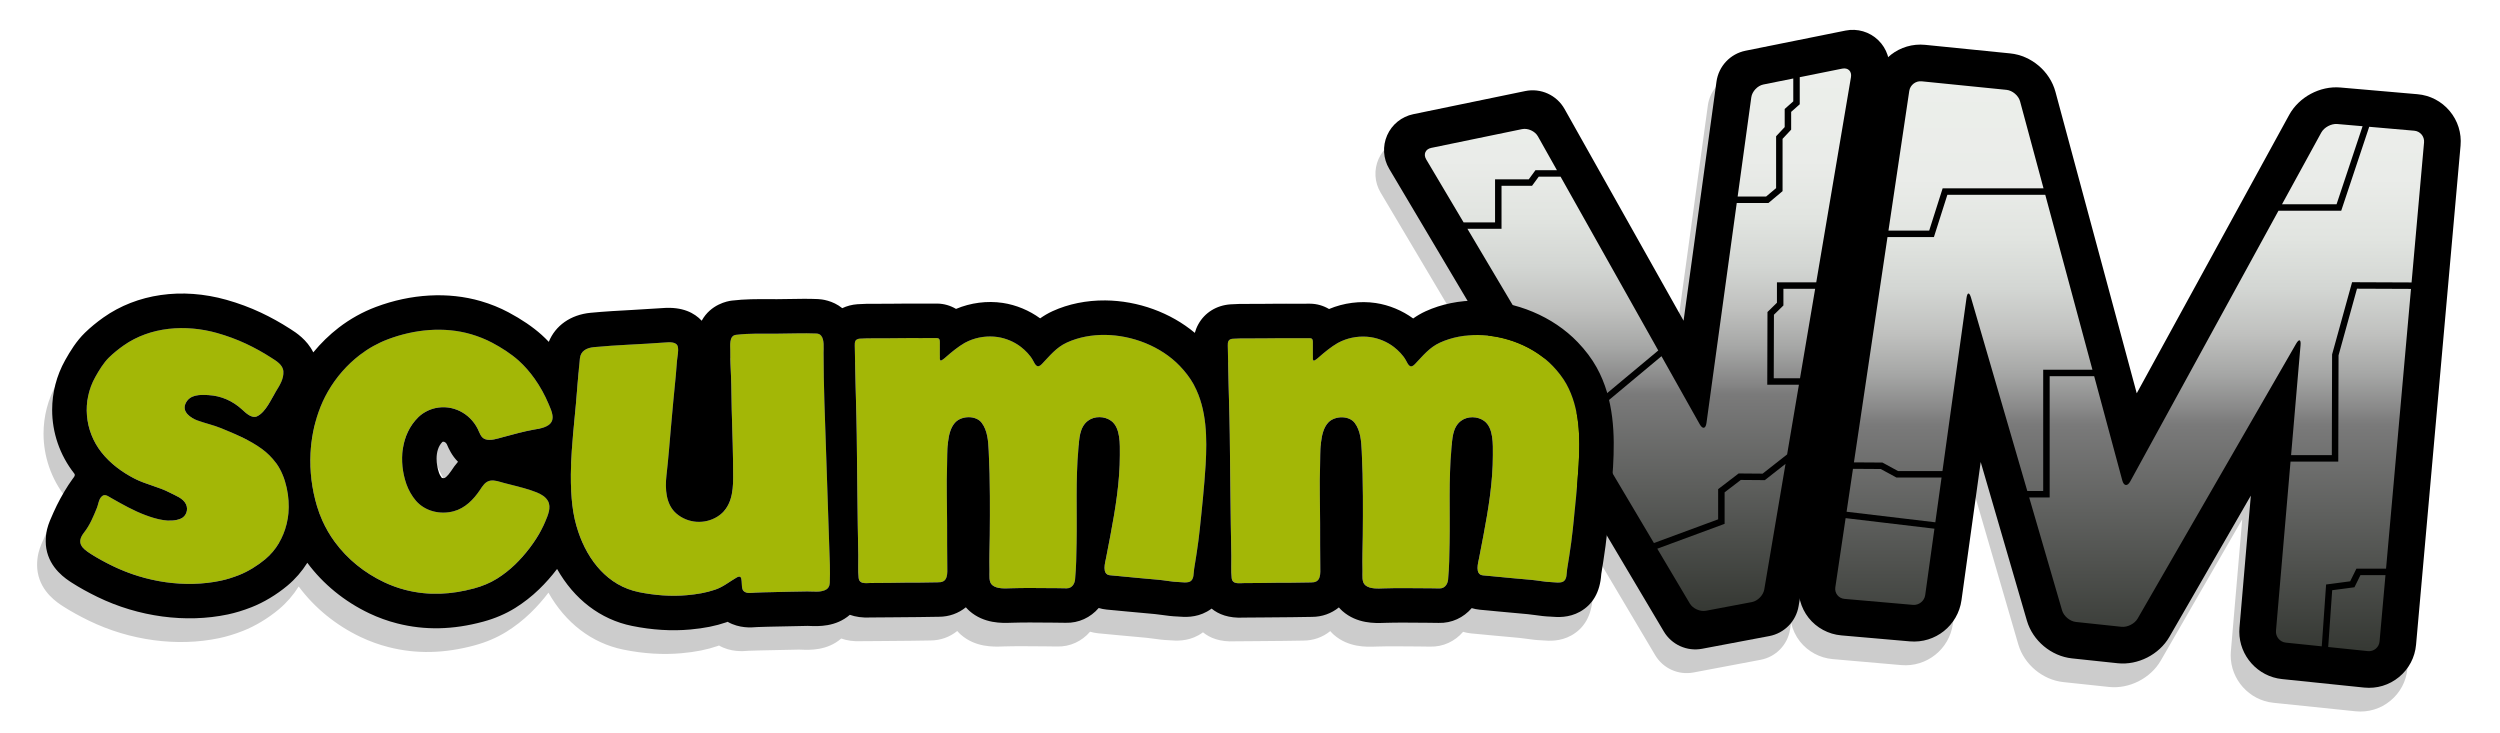 <?xml version="1.0" encoding="utf-8"?>
<!-- Generator: Adobe Illustrator 12.0.1, SVG Export Plug-In  -->
<!DOCTYPE svg PUBLIC "-//W3C//DTD SVG 1.1//EN" "http://www.w3.org/Graphics/SVG/1.1/DTD/svg11.dtd">
<svg  version="1.1" xmlns="http://www.w3.org/2000/svg" xmlns:xlink="http://www.w3.org/1999/xlink" xmlns:a="http://ns.adobe.com/AdobeSVGViewerExtensions/3.0/"
	 width="1160" height="340" viewBox="-17.216 -13.852 1160 340" enable-background="new -17.216 -13.852 1160 340"
	 xml:space="preserve">
<defs>
</defs>
<path id="VM_Shadow_1_" opacity="0.2" d="M1115.426,48.645c-3.78-4.51-9.088-7.275-14.943-7.784
	l-35.763-3.11c-9.443-0.821-19.217,4.412-23.768,12.726
	c0,0-47.916,87.504-70.724,129.157c-12.282-45.549-37.72-139.889-37.72-139.889
	c-2.562-9.504-11.193-16.832-20.988-17.817l-39.42-3.968
	c-6.53-0.657-12.688,1.581-17.199,5.685c-0.78-2.944-2.349-5.669-4.6-7.851
	c-4.021-3.897-9.701-5.564-15.189-4.458l-46.4,9.349
	c-7.089,1.428-12.498,7.184-13.483,14.347c0,0-8.726,63.392-15.269,110.936
	c-23.609-42.004-55.222-98.249-55.222-98.249
	c-3.626-6.452-11.012-9.816-18.26-8.318l-51.94,10.734
	c-5.382,1.112-9.894,4.756-12.112,9.783c-2.219,5.027-1.871,10.816,0.934,15.542
	l127.428,214.688c3.648,6.146,10.751,9.354,17.774,8.028l31.165-5.887
	c6.99-1.321,12.419-6.854,13.606-13.868l0.545-3.217
	c0.709,3.112,2.092,6.062,4.092,8.598c3.684,4.67,9.213,7.646,15.171,8.167
	l31.786,2.776c11.816,1.031,22.353-7.362,23.987-19.11c0,0,4.479-32.219,8.914-64.123
	c10.72,36.812,21.445,73.642,21.445,73.642c2.702,9.272,11.294,16.46,20.894,17.481
	l21.204,2.255c9.401,1.001,19.268-4.021,23.993-12.211
	c0,0,18.918-32.81,37.807-65.565c-2.621,30.455-5.271,61.259-5.271,61.259
	c-0.055,0.632-0.081,1.261-0.081,1.885c0,11.147,8.535,20.811,19.812,21.978
	l38.1,3.942c5.884,0.608,11.64-1.128,16.205-4.892s7.369-9.082,7.895-14.976
	l20.649-231.589C1121.002,58.865,1119.207,53.156,1115.426,48.645z"/>
<path id="Scumm_Shadow_1_" opacity="0.2" d="M719.611,167.589c-2.217-3.987-5.159-7.906-8.745-11.648
	c-11.465-11.96-28.717-19.193-46.149-19.347
	c-8.689-0.078-17.136,1.641-24.425,4.971c0,0,0,0-0.001,0
	c-2.185,0.999-4.081,2.146-5.796,3.352c-5.036-3.676-11.14-6.236-17.363-7.166
	c-7.24-1.08-14.891-0.072-21.666,2.779c-2.626-1.55-5.624-2.449-8.819-2.469
	c-0.002,0-1.585,0.002-1.585,0.002c-0.025,0-2.554,0.009-2.554,0.009l-3.69,0.003
	c-0.015,0-3.295-0.013-3.295-0.013l-4.092,0.013c-0.003,0-6.976,0.062-6.976,0.062
	c-0.012,0.001-6.818,0.021-6.818,0.021c-2.453-0.015-5.108,0-7.914,0.201
	c-6.502,0.467-11.945,3.848-14.935,9.277c-0.754,1.372-1.258,2.717-1.6,3.96
	c-11.218-9.38-26.314-14.921-41.549-15.056
	c-8.69-0.077-17.137,1.641-24.426,4.971h-0
	c-2.185,0.999-4.082,2.145-5.796,3.352c-5.039-3.676-11.141-6.236-17.365-7.166
	c-7.24-1.081-14.892-0.071-21.665,2.779c-2.626-1.55-5.624-2.449-8.82-2.469
	c-0.001,0-1.584,0.002-1.584,0.002c-0.025,0-2.553,0.009-2.553,0.009l-3.69,0.003
	c-0.014,0-3.296-0.013-3.296-0.013l-4.091,0.013c-0.002,0-6.975,0.062-6.975,0.062
	c-0.011,0.001-6.818,0.021-6.818,0.021c-2.454-0.015-5.109,0-7.915,0.201
	c-2.538,0.182-4.911,0.814-7.043,1.832c-4.454-3.61-9.588-4.146-11.262-4.219
	c-4.524-0.197-8.871-0.115-13.075-0.036c0,0-5.911,0.08-5.915,0.08h-0
	c0.016,0,0.024-0,0.024-0l-0.042,0
	c-0.185-0-3.626-0.01-3.626-0.01c-5.535-0.029-11.258-0.059-17.345,0.671
	c-2.043,0.245-9.778,1.704-13.984,9.34c-3.305-3.57-8.845-6.607-18.158-5.869
	l-0.195,0.016c-0.004,0-13.588,0.835-13.588,0.835
	c-6.406,0.347-13.031,0.705-19.629,1.341c-9.284,0.893-16.352,5.979-19.376,13.481
	c-1.079-1.127-2.173-2.217-3.295-3.222c-4.153-3.719-9.325-7.238-15.372-10.461
	c-4.027-2.144-8.363-3.898-12.894-5.217c-15.065-4.389-32.341-3.433-48.641,2.693
	c-0.001,0-0.001,0.001-0.001,0.001c-6.179,2.323-11.986,5.558-17.261,9.611
	c-4.322,3.325-8.292,7.21-11.812,11.476c-2.926-5.911-8.085-9.22-10.432-10.716
	l-0.44-0.281c-4.302-2.774-8.817-5.278-13.421-7.444
	c-5.052-2.376-10.424-4.372-15.97-5.936c-20.7-5.837-41.521-2.848-57.125,8.2
	c-3.159,2.236-6.039,4.613-8.561,7.064c-3.953,3.845-6.854,8.587-9.171,12.719
	c-4.049,7.223-6.043,15.172-6.043,23.1c0,10.453,3.468,20.868,10.266,29.524
	c0.669,0.853-0.242,1.768-0.754,2.458c-0.695,0.935-1.352,1.898-1.983,2.878
	c-2.604,4.038-4.948,8.313-6.9,12.704c-1.126,2.533-2.33,5.11-2.983,7.814
	C0.189,244.571,0,246.473,0,248.358c0,1.211,0.111,2.318,0.277,3.301
	c1.58,9.299,9.117,14.123,11.955,15.939c3.51,2.243,7.364,4.379,11.79,6.534
	c18.996,9.249,41.028,12.209,60.449,8.122c3.466-0.73,7.145-1.851,10.935-3.33
	c5.727-2.236,11.681-5.81,16.768-10.062c3.623-3.028,6.708-6.603,9.208-10.587
	c7.318,9.884,17.261,17.996,28.782,23.471c4.138,1.966,8.505,3.54,12.979,4.678
	c12.779,3.248,25.827,2.973,39.89-0.841c5.427-1.473,10.401-3.603,14.785-6.332
	c3.951-2.462,7.68-5.376,11.085-8.666c3.008-2.905,5.829-6.104,8.369-9.446
	c7.863,13.97,20.056,23.442,34.778,26.433c9.295,1.89,18.373,2.45,26.979,1.668
	c6.575-0.599,11.749-1.632,16.778-3.352c0.208-0.071,0.382-0.159,0.584-0.232
	c5.459,3.134,11.153,2.663,13.321,2.477l0.376-0.031
	c0.018,0,4.918-0.151,4.918-0.151l2.268-0.05
	c0.008-0.001,16.278-0.343,16.278-0.343c-0.024,0,0.954,0.034,0.954,0.034
	c3.969,0.164,12.12,0.484,18.614-5.177c2.598,0.932,5.754,1.438,9.61,1.245
	c0,0,0.348-0.017,0.394-0.019c0.13,0,0.754,0.002,0.754,0.002
	c0.037,0,8.586-0.066,8.586-0.066c0.002,0,12.629-0.112,12.629-0.112l9.34-0.144
	c4.731,0.004,9.063-1.595,12.518-4.397c0.507,0.57,1.026,1.139,1.64,1.679
	c6.773,5.961,15.2,5.654,19.25,5.506l0.545-0.019
	c5.476-0.172,11.155-0.115,16.648-0.062l2.698,0.019l5.477,0.071
	c6.144,0.188,11.621-2.49,15.377-6.864c1.194,0.354,2.431,0.615,3.716,0.736
	l4.111,0.383c0.003,0,4.47,0.43,4.47,0.43l13.752,1.261
	c0,0.001,3.237,0.403,3.237,0.403c2.209,0.312,4.713,0.666,7.559,0.748
	c-0.006,0-0.136-0.005-0.136-0.005l0.432,0.032
	c2.548,0.201,7.853,0.62,13.11-2.327c0.754-0.423,1.466-0.886,2.135-1.387
	c3.185,2.631,7.885,4.531,14.833,4.185c0,0,0.348-0.017,0.394-0.019
	c0.13,0,0.754,0.002,0.754,0.002c0.037,0,8.585-0.066,8.585-0.066
	c0.002,0,12.63-0.112,12.63-0.112l9.341-0.144
	c4.73,0.004,9.062-1.595,12.518-4.397c0.507,0.57,1.026,1.139,1.64,1.679
	c6.77,5.961,15.199,5.654,19.25,5.506l0.545-0.019
	c5.476-0.172,11.155-0.115,16.648-0.062l2.699,0.019l5.477,0.071
	c6.144,0.188,11.62-2.49,15.375-6.864c1.194,0.354,2.431,0.615,3.716,0.736
	l4.114,0.383c0.002,0,4.472,0.431,4.472,0.431l13.75,1.261l3.236,0.402
	c2.209,0.312,4.713,0.666,7.559,0.748c-0.006,0-0.136-0.005-0.136-0.005
	l0.433,0.032c2.548,0.201,7.849,0.62,13.106-2.324
	c5.957-3.337,9.268-9.121,9.844-17.193c0,0,0.012-0.158,0.021-0.278
	c0.198-1.241,0.943-5.896,0.943-5.896c0.817-5.271,1.359-9.346,1.754-13.207
	l0.461-4.426l1.063-10.584c0.467-5.082,0.949-10.337,1.253-15.657
	C728.083,199.202,727.824,182.357,719.611,167.589z M112.62,235.308
	c-0.002,0.021-0.004,0.043-0.006,0.064c-0.162,1.668-0.447,3.316-0.841,4.934
	c-1.534,6.29-4.817,12.063-9.861,16.28c-3.538,2.957-8.02,5.752-12.326,7.434
	c-2.704,1.056-5.567,1.979-8.41,2.577c-16.697,3.514-34.886,0.581-50.149-6.85
	c-3.485-1.697-6.902-3.537-10.17-5.626c-4.334-2.773-6.749-5.209-3.016-9.969
	c2.654-3.384,4.292-7.402,5.901-11.352c0.64-1.57,0.758-3.454,1.814-4.833
	c1.596-2.084,3.076-0.747,4.94,0.309c5.137,2.907,10.292,5.848,15.84,7.91
	c4.757,1.769,11.436,3.729,16.384,1.586c2.538-1.1,3.507-4.23,2.377-6.63
	c-1.343-2.854-4.853-4.006-7.448-5.373c-5.238-2.757-11.174-3.829-16.456-6.553
	c-5.834-3.01-11.283-7.027-15.357-12.216c-7.852-10-9.073-23.818-2.85-34.919
	c1.702-3.036,3.86-6.633,6.367-9.071c2.053-1.996,4.316-3.824,6.653-5.479
	c12.577-8.904,29.03-9.95,43.539-5.859c4.579,1.291,9.191,2.987,13.499,5.013
	c3.972,1.87,7.871,4.034,11.561,6.413c2.347,1.514,5.468,3.273,5.669,6.4
	c0.213,3.306-1.642,6.383-3.331,9.075c-2.313,3.686-4.778,9.765-8.874,11.732
	c-2.458,1.18-5.285-1.598-6.908-3.091c-4.363-4.014-9.722-6.428-15.644-6.741
	c-3.922-0.209-8.658-0.39-10.635,3.876c-1.824,3.938,2.373,6.74,5.539,7.893
	c3.625,1.32,7.376,2.12,10.966,3.583c6.448,2.628,13.364,5.544,19.004,9.68
	c2.435,1.785,4.632,3.975,6.432,6.412c0.117,0.158,0.249,0.308,0.362,0.469
	C111.537,218.548,113.32,227.946,112.62,235.308z M233.23,194.436
	c-1.317,0.895-2.83,1.322-4.372,1.629c-0.861,0.171-1.731,0.306-2.583,0.461
	c-4.792,0.871-9.556,2.234-14.245,3.48c-2.41,0.64-5.635,1.807-8.115,0.924
	c-2.068-0.736-2.597-3.055-3.486-4.813c-3.696-7.303-11.667-11.375-19.7-9.598
	c-2.865,0.634-5.785,2.175-7.87,4.229c-8.149,8.029-9.09,20.57-5.524,30.952
	c0.92,2.678,2.562,5.598,4.409,7.745c4.287,4.984,11.323,6.581,17.551,4.919
	c5.277-1.408,9.197-5.43,12.162-9.836c1.245-1.85,2.423-3.926,4.817-4.364
	c2.066-0.378,4.391,0.562,6.365,1.074c4.188,1.088,8.396,2.036,12.507,3.403
	c0.868,0.289,1.783,0.606,2.686,0.977c2.081,0.854,4.083,2.016,5.19,3.96
	c1.708,3.002-0.071,6.801-1.279,9.698c-0.478,1.146-1.026,2.296-1.622,3.441
	c-3.132,6.024-7.74,11.92-12.337,16.36c-2.549,2.462-5.417,4.717-8.427,6.592
	c-3.22,2.005-6.857,3.479-10.516,4.472c-10.572,2.867-21.056,3.497-31.759,0.776
	c-3.438-0.874-6.849-2.1-10.055-3.623c-9.079-4.313-16.99-10.622-22.946-18.745
	c-2.26-3.082-4.189-6.414-5.751-9.908c-0.954-2.133-1.772-4.326-2.443-6.561
	c-2.402-8.002-3.439-16.361-3.017-24.65c0.329-6.436,1.538-12.828,3.672-18.977
	c1.171-3.373,2.645-6.624,4.431-9.718c3.757-6.509,8.78-12.29,14.739-16.875
	c3.981-3.061,8.437-5.551,13.14-7.32c12.204-4.587,25.909-5.988,38.54-2.309
	c3.361,0.979,6.748,2.328,9.841,3.975c4.222,2.25,8.652,5.062,12.225,8.26
	c2.762,2.473,5.231,5.359,7.381,8.379c1.307,1.837,2.504,3.756,3.594,5.734
	c1.067,1.938,2.031,3.932,2.889,5.966C234.625,187.637,236.856,191.972,233.23,194.436z
	 M191.295,211.416c-1.288,1.465-2.227,2.848-2.85,3.788l-0.26,0.39
	c-1.894,2.814-3.032,3.316-3.042,3.32c-0.624,0.165-1.145,0.059-1.348-0.021
	c-0.435-0.539-1.036-1.542-1.328-2.392c-0.689-2.009-1.111-4.292-1.111-6.51
	c0-2.981,0.772-5.837,2.665-7.759c0.068-0.039,0.151-0.086,0.206-0.102
	c0.854-0.188,1.566,0.521,1.914,1.194c0.049,0.111,0.143,0.325,0.143,0.325
	C186.975,205.25,188.384,208.489,191.295,211.416z M363.795,267.631
	c-0.047,1.526-0.7,2.479-1.671,3.079c-2.298,1.419-6.417,0.818-8.772,0.848
	c-5.497,0.068-10.993,0.203-16.489,0.347c-2.555,0.065-5.117,0.082-7.669,0.222
	c-1.678,0.091-4.087,0.578-5.406-0.778c-1.779-1.829,0.521-8.396-3.219-6.229
	c-3.362,1.947-6.188,4.346-9.94,5.629c-4.287,1.466-8.544,2.146-13.051,2.557
	c-7.408,0.674-15.056,0.068-22.345-1.413
	c-14.456-2.937-23.648-14.703-28.111-27.92c-0.662-1.961-1.222-3.952-1.678-5.953
	c-0.961-4.22-1.39-8.57-1.621-12.887c-0.14-2.618-0.182-5.241-0.162-7.866
	c0.028-3.669,0.188-7.342,0.431-11.017c0.66-9.973,1.899-19.949,2.59-29.838
	c0.022-0.322,0.051-0.644,0.076-0.965c0.299-3.982,0.718-7.954,1.083-11.927
	c0.332-3.604,3.235-4.993,6.494-5.306c10.858-1.045,21.963-1.311,32.902-2.149
	c1.804-0.138,5.582-0.555,6.076,2.038c0.388,2.035-0.193,4.224-0.382,6.252
	c-0.219,2.354-0.349,4.716-0.579,7.069c-0.39,3.984-0.775,7.97-1.161,11.954
	c-0.742,7.66-1.341,15.333-2.028,22.997c-0.345,3.842-0.716,7.682-1.15,11.515
	c-0.673,5.96-0.302,13.295,4.59,17.521c5.351,4.623,13.205,5.165,19.18,1.363
	c6.265-3.986,7.177-11.155,7.188-17.891c0.019-10.577-0.365-21.148-0.673-31.72
	c-0.146-5.034-0.094-10.073-0.312-15.105c-0.176-4.06-0.391-8.123-0.354-12.187
	c0.02-2.273-0.675-6.964,2.63-7.361c6.346-0.761,12.748-0.533,19.124-0.548
	c6.085-0.016,12.172-0.323,18.255-0.059c0.968,0.042,1.654,0.419,2.147,0.999
	c1.56,1.835,1.13,5.751,1.129,7.933c-0.007,15.329,0.657,30.629,1.167,45.946
	c0.438,13.189,0.881,26.38,1.325,39.569c0.145,4.292,0.29,8.585,0.435,12.878
	C363.939,262.03,363.881,264.832,363.795,267.631z M538.201,212.764
	c-0.291,5.097-0.761,10.181-1.227,15.264c-0.449,4.901-0.993,9.792-1.494,14.688
	c-0.363,3.551-0.849,7.088-1.381,10.617c-0.089,0.59-0.176,1.18-0.268,1.77
	c-0.314,2.031-0.643,4.061-0.975,6.09c-0.294,1.804,0.044,4.71-1.839,5.765
	c-1.319,0.739-3.685,0.307-5.126,0.265c-3.363-0.097-6.614-0.831-9.952-1.104
	c-6.007-0.491-12.01-1.102-18.01-1.672c-1.374-0.131-2.748-0.253-4.122-0.384
	c-3.904-0.369-2.225-5.871-1.789-8.123c0.68-3.512,1.362-7.022,2.027-10.537
	c2.291-12.111,4.36-24.759,4.349-37.115c-0.004-4.861,0.395-12.587-3.998-15.848
	c-3.046-2.262-7.797-2.373-10.872-0.002c-3.9,3.008-3.958,8.423-4.36,12.895
	c-1.302,14.463-0.564,29.101-0.83,43.605c-0.104,5.704-0.165,11.452-0.712,17.135
	c-0.199,2.064-1.537,4.128-3.925,4.055c-2.812-0.086-5.649-0.068-8.506-0.097
	c-5.73-0.057-11.54-0.112-17.308,0.068c-2.647,0.083-6.57,0.389-8.722-1.505
	c-1.682-1.48-1.203-4.505-1.252-6.554c-0.132-5.478,0.054-10.933,0.133-16.408
	c0.087-6.1,0.063-12.199,0.053-18.299c-0.013-6.979-0.196-13.942-0.54-20.912
	c-0.218-4.398-0.489-9.474-3.284-13.121c-2.644-3.45-9.072-3.306-12.084-0.315
	c-4.401,4.369-3.758,14.334-3.956,20.013c-0.314,9.009,0.006,18.04,0.016,27.053
	c0.007,6.553-0.005,13.114,0.086,19.664c0.048,3.467,0.414,7.612-3.886,7.608
	c-3.12-0.003-6.233,0.145-9.352,0.144c-4.331-0.001-8.661,0.019-12.991,0.116
	c-2.616,0.059-5.444,0.065-8.174,0.062c-0.292-0.001-0.582-0.001-0.871-0.002
	c-0.987-0.001-2.195,0.147-3.26,0.038c-1.312-0.135-2.405-0.663-2.591-2.36
	c-0.374-3.413-0.092-6.934-0.164-10.361c-0.396-18.775-0.47-37.555-0.729-56.333
	c-0.03-2.485-0.083-4.971-0.14-7.455c-0.057-2.497-0.122-4.993-0.188-7.49
	c-0.067-2.509-0.135-5.017-0.197-7.525c-0.062-2.497-0.12-4.994-0.165-7.491
	c-0.047-2.634-0.076-5.268-0.158-7.899c-0.034-1.09-0.087-2.174-0.072-3.264
	c0.01-0.734-0.036-1.532,0.33-2.198c0.226-0.411,0.584-0.656,0.989-0.811
	c0.338-0.129,0.708-0.198,1.073-0.225c2.222-0.159,4.451-0.174,6.678-0.161
	c2.351,0.014,4.702,0.002,7.053-0.021c2.313-0.021,4.626-0.047,6.939-0.062
	c1.328-0.009,2.657-0.014,3.985-0.013c1.055,0,2.108,0.005,3.163,0.013
	c2.117,0.018,4.233-0.012,6.351-0.012c0.505-0.002,1.011-0.006,1.516-0.002
	c1.325,0.008,1.437,0.935,1.415,2.034c-0.033,1.685-0.047,3.378-0.007,5.064
	c0.01,0.532,0.021,1.064,0.019,1.598c-0.001,0.469-0.066,0.975,0.109,1.421
	c0.236,0.605,0.866,0.085,1.24-0.154c0.582-0.372,1.082-0.844,1.601-1.297
	c1.319-1.15,2.638-2.276,4.029-3.341c1.446-1.109,2.93-2.176,4.513-3.083
	c0.565-0.324,1.159-0.612,1.75-0.869c4.2-1.872,8.997-2.538,13.546-1.859
	c3.837,0.573,7.72,2.191,10.8,4.577c2.067,1.6,4.339,3.897,5.592,6.22
	c1.039,1.926,1.91,4.06,4.104,1.782c3.735-3.877,6.651-7.738,11.679-10.035
	c5.496-2.511,11.615-3.579,17.636-3.525c12.584,0.111,25.97,5.271,34.74,14.418
	c2.369,2.472,4.644,5.353,6.312,8.354c0.11,0.197,0.204,0.401,0.31,0.601
	C538.797,187.051,538.902,200.476,538.201,212.764z M711.278,212.817
	c-0.291,5.097-0.76,10.181-1.227,15.264c-0.449,4.901-0.992,9.792-1.494,14.688
	c-0.424,4.145-1.01,8.271-1.648,12.387c-0.314,2.031-0.643,4.061-0.975,6.09
	c-0.293,1.804,0.045,4.71-1.838,5.765c-1.32,0.739-3.686,0.307-5.127,0.265
	c-3.363-0.097-6.613-0.831-9.951-1.104c-6.008-0.491-12.01-1.102-18.01-1.672
	c-1.375-0.131-2.748-0.253-4.123-0.384c-3.904-0.369-2.225-5.871-1.789-8.123
	c0.68-3.512,1.363-7.022,2.027-10.537c2.291-12.111,4.361-24.759,4.35-37.115
	c-0.004-4.861,0.395-12.587-3.998-15.848c-3.047-2.262-7.797-2.373-10.873-0.002
	c-3.9,3.008-3.957,8.423-4.359,12.895c-1.303,14.463-0.564,29.101-0.83,43.605
	c-0.105,5.704-0.166,11.452-0.713,17.135c-0.199,2.064-1.537,4.128-3.924,4.055
	c-2.812-0.086-5.65-0.068-8.506-0.097c-5.73-0.057-11.541-0.112-17.309,0.068
	c-2.646,0.083-6.57,0.389-8.721-1.505c-1.682-1.48-1.203-4.505-1.252-6.554
	c-0.133-5.478,0.053-10.933,0.133-16.408c0.086-6.1,0.062-12.199,0.053-18.299
	c-0.014-6.979-0.197-13.942-0.541-20.912c-0.217-4.398-0.488-9.474-3.283-13.121
	c-2.645-3.45-9.072-3.306-12.084-0.315c-4.402,4.369-3.758,14.334-3.957,20.013
	c-0.314,9.009,0.006,18.04,0.016,27.053c0.008,6.553-0.004,13.114,0.086,19.664
	c0.049,3.467,0.414,7.612-3.885,7.608c-3.121-0.003-6.234,0.145-9.352,0.144
	c-4.332-0.001-8.662,0.019-12.992,0.116c-2.615,0.059-5.443,0.065-8.173,0.062
	c-0.292-0.001-0.582-0.001-0.871-0.002c-2.202-0.003-5.514,0.753-5.851-2.322
	c-0.374-3.413-0.092-6.934-0.164-10.361c-0.004-0.19-0.006-0.381-0.01-0.571
	c-0.386-18.585-0.462-37.174-0.719-55.762c-0.03-2.485-0.083-4.971-0.14-7.455
	c-0.057-2.497-0.122-4.993-0.188-7.49c-0.067-2.509-0.135-5.017-0.197-7.525
	c-0.035-1.38-0.061-2.76-0.091-4.141c-0.024-1.116-0.054-2.233-0.074-3.351
	c-0.047-2.634-0.076-5.268-0.158-7.899c-0.034-1.09-0.087-2.174-0.072-3.264
	c0.01-0.734-0.036-1.532,0.33-2.198c0.415-0.754,1.259-0.978,2.062-1.035
	c2.222-0.159,4.451-0.174,6.677-0.161c2.352,0.014,4.703,0.002,7.053-0.021
	c2.314-0.021,4.627-0.047,6.939-0.062c1.328-0.009,2.658-0.014,3.986-0.013
	c1.055,0,2.107,0.005,3.162,0.013c2.117,0.018,4.234-0.012,6.352-0.012
	c0.504-0.002,1.01-0.006,1.516-0.002c1.324,0.008,1.436,0.935,1.414,2.034
	c-0.033,1.685-0.047,3.378-0.006,5.063c0.01,0.533,0.02,1.065,0.018,1.599
	c0,0.469-0.066,0.975,0.109,1.421c0.236,0.605,0.867,0.085,1.24-0.154
	c0.582-0.372,1.082-0.844,1.602-1.297c1.318-1.15,2.637-2.276,4.029-3.341
	c1.445-1.109,2.93-2.176,4.512-3.083c0.566-0.324,1.16-0.612,1.75-0.869
	c4.201-1.872,8.998-2.538,13.547-1.859c3.836,0.573,7.719,2.191,10.799,4.577
	c2.068,1.6,4.34,3.897,5.592,6.22c1.039,1.926,1.91,4.06,4.104,1.782
	c3.736-3.877,6.652-7.738,11.68-10.035c5.496-2.511,11.615-3.579,17.635-3.525
	c12.584,0.111,25.971,5.271,34.74,14.418c2.369,2.472,4.645,5.353,6.312,8.354
	C711.886,186.618,711.993,200.309,711.278,212.817z"/>
<linearGradient id="XMLID_1_" gradientUnits="userSpaceOnUse" x1="970.942" y1="21.849" x2="970.942" y2="290.293">
	<stop  offset="0" style="stop-color:#ECEFEB"/>
	<stop  offset="0.175" style="stop-color:#EAECE9"/>
	<stop  offset="0.28" style="stop-color:#E1E4E0"/>
	<stop  offset="0.366" style="stop-color:#D3D6D3"/>
	<stop  offset="0.443" style="stop-color:#C0C1BF"/>
	<stop  offset="0.513" style="stop-color:#A6A7A6"/>
	<stop  offset="0.577" style="stop-color:#878787"/>
	<stop  offset="0.6" style="stop-color:#7A7A7A"/>
	<stop  offset="1" style="stop-color:#343732"/>
</linearGradient>
<path fill="url(#XMLID_1_)" d="M866.708,28.023l-34.312,230.334
	c-0.277,1.866,0.202,3.696,1.351,5.153c1.149,1.457,2.818,2.35,4.699,2.514
	l31.787,2.776c3.79,0.331,7.301-2.466,7.824-6.234
	c0,0,17.444-125.486,18.567-133.569c2.294,7.875,41.052,140.962,41.052,140.962
	c0.995,3.414,4.543,6.383,8.078,6.76l21.203,2.255
	c3.514,0.373,7.648-1.731,9.414-4.792c0,0,67.749-117.492,71.532-124.053
	c-0.646,7.5-11.059,128.528-11.059,128.528c-0.018,0.203-0.026,0.405-0.026,0.605
	c0,3.577,2.739,6.677,6.357,7.052l38.098,3.941
	c1.859,0.192,3.679-0.356,5.121-1.546c1.443-1.188,2.329-2.869,2.495-4.731
	l20.649-231.59c0.165-1.858-0.406-3.672-1.609-5.107s-2.889-2.315-4.747-2.477
	l-35.763-3.11c-3.522-0.306-7.612,1.883-9.31,4.985l-88.637,161.87
	c-0.005,0.009-0.007,0.009-0.012,0.018c-0.002-0.009-0.004-0.01-0.007-0.019
	L922.025,32.65c-0.931-3.454-4.448-6.44-8.007-6.798l-39.421-3.968
	C870.809,21.503,867.27,24.257,866.708,28.023z"/>
<path d="M1119.426,37.645c-3.78-4.51-9.088-7.275-14.943-7.784l-35.763-3.11
	c-9.443-0.821-19.217,4.412-23.768,12.726c0,0-47.916,87.505-70.724,129.157
	c-12.282-45.549-37.72-139.889-37.72-139.889
	c-2.562-9.504-11.193-16.832-20.988-17.817l-39.42-3.968
	c-11.834-1.191-22.476,7.09-24.229,18.854l-34.312,230.335
	c-0.881,5.913,0.727,11.983,4.41,16.653s9.213,7.646,15.171,8.167l31.786,2.776
	c11.816,1.031,22.353-7.362,23.987-19.11c0,0,4.479-32.219,8.914-64.123
	c10.72,36.812,21.445,73.642,21.445,73.642c2.702,9.272,11.294,16.46,20.894,17.481
	l21.204,2.255c9.401,1.001,19.268-4.021,23.993-12.211
	c0,0,18.918-32.81,37.807-65.565c-2.621,30.455-5.271,61.259-5.271,61.259
	c-0.055,0.632-0.081,1.261-0.081,1.885c0,11.147,8.535,20.811,19.812,21.978
	l38.1,3.942c5.884,0.608,11.64-1.128,16.205-4.892s7.369-9.082,7.895-14.976
	l20.649-231.589C1125.002,47.865,1123.207,42.156,1119.426,37.645z M1059.864,47.64
	c1.32-2.412,4.643-4.191,7.383-3.953l11.775,1.024l-12.071,36.213h-25.312
	L1059.864,47.64z M874.397,23.874l39.421,3.968
	c2.736,0.275,5.561,2.673,6.276,5.329l10.884,40.365H885.266h-1.097l-0.333,1.045
	l-5.907,18.569h-18.9l9.658-64.832C869.092,25.599,871.661,23.599,874.397,23.874z
	 M855.458,203.77l6.929,3.768l0.335,0.183h0.382h20.559l-2.888,20.773
	l-41.178-4.897l2.966-19.91L855.458,203.77z M870.406,266.809l-31.787-2.776
	c-2.74-0.239-4.65-2.66-4.245-5.38l4.78-32.089l41.207,4.901l-4.285,30.826
	C875.697,265.015,873.146,267.048,870.406,266.809z M897.329,124.264
	c-0.77-2.641-1.708-2.572-2.087,0.151l-11.163,80.305H863.484l-6.924-3.766
	l-0.331-0.18l-0.376-0.003l-12.845-0.083l15.573-104.539h20.443h1.097
	l0.333-1.045l5.907-18.569h45.426l21.89,81.18h-21.349h-1.5v1.5v54.747h-7.378
	L897.329,124.264z M1081.479,288.266l-18.415-1.905l1.852-26.355l9.536-1.257
	l0.795-0.104l0.354-0.72l2.422-4.913h11.619l-2.745,30.789
	C1086.653,286.54,1084.215,288.549,1081.479,288.266z M1089.91,250.011h-12.82h-0.933
	l-0.413,0.837l-2.479,5.03l-9.955,1.312l-1.214,0.16l-0.086,1.222l-1.931,27.479
	l-16.697-1.728c-2.735-0.283-4.781-2.757-4.545-5.496l6.754-78.498h20.657h1.496
	l0.004-1.496l0.126-47.814l8.557-30.922l25.054,0.102L1089.91,250.011z
	 M1101.752,117.202l-26.455-0.108l-1.146-0.005l-0.306,1.105l-8.916,32.221
	l-0.054,0.194l-0.001,0.202l-0.123,46.519h-18.902l4.39-51.017
	c0.236-2.739-0.695-3.032-2.069-0.65l-73.531,127.52
	c-1.374,2.382-4.735,4.093-7.47,3.802l-21.203-2.255
	c-2.734-0.291-5.601-2.689-6.37-5.33l-15.271-52.437h8.004h1.5v-1.5v-54.747h20.657
	l13.038,48.353c0.716,2.654,2.383,2.854,3.703,0.441l68.769-125.586h28.036h1.081
	l0.342-1.026l12.64-37.92l20.915,1.819c2.74,0.238,4.781,2.674,4.537,5.414
	L1101.752,117.202z"/>
<linearGradient id="XMLID_2_" gradientUnits="userSpaceOnUse" x1="742.808" y1="15.892" x2="742.808" y2="271.641">
	<stop  offset="0" style="stop-color:#ECEFEB"/>
	<stop  offset="0.175" style="stop-color:#EAECE9"/>
	<stop  offset="0.28" style="stop-color:#E1E4E0"/>
	<stop  offset="0.366" style="stop-color:#D3D6D3"/>
	<stop  offset="0.443" style="stop-color:#C0C1BF"/>
	<stop  offset="0.513" style="stop-color:#A6A7A6"/>
	<stop  offset="0.577" style="stop-color:#878787"/>
	<stop  offset="0.6" style="stop-color:#7A7A7A"/>
	<stop  offset="1" style="stop-color:#343732"/>
</linearGradient>
<path fill="url(#XMLID_2_)" d="M837.173,16.028L837.173,16.028l-36.598,7.374
	c-3.529,0.711-6.678,4.062-7.169,7.628c0,0-20.414,148.318-20.669,150.171
	c-0.916-1.63-74.625-132.773-74.625-132.773c-1.775-3.159-5.946-5.059-9.495-4.325
	l-42.146,8.71c-1.925,0.397-3.432,1.538-4.134,3.128
	c-0.702,1.591-0.529,3.473,0.474,5.163L765.135,267.191
	c1.831,3.086,6.028,4.982,9.556,4.317l21.339-4.032
	c3.521-0.664,6.749-3.953,7.348-7.488l40.23-237.724
	c0.331-1.952-0.19-3.76-1.431-4.961C840.938,16.101,839.113,15.637,837.173,16.028z"
	/>
<path d="M854.302,4.794c-4.021-3.897-9.701-5.564-15.189-4.458l-46.4,9.349
	c-7.089,1.428-12.498,7.184-13.483,14.347c0,0-8.726,63.392-15.269,110.937
	C740.351,92.964,708.738,36.719,708.738,36.719
	c-3.626-6.452-11.012-9.816-18.26-8.318l-51.94,10.734
	c-5.382,1.112-9.894,4.756-12.112,9.783c-2.219,5.027-1.871,10.816,0.934,15.542
	l127.428,214.688c3.648,6.146,10.751,9.354,17.774,8.028l31.165-5.887
	c6.99-1.321,12.419-6.854,13.606-13.868l41.898-247.583
	C860.166,14.317,858.322,8.69,854.302,4.794z M795.388,31.303
	c0.375-2.724,2.888-5.397,5.583-5.941l13.892-2.799v10.615l-3.479,3.083
	l-0.505,0.448v0.675v7.737l-3.579,3.823l-0.405,0.433v0.593v23.477l-4.66,3.908
	h-13.185L795.388,31.303z M677.99,92.325h1.5v-1.5V72.361h13.397h0.761l0.449-0.614
	l2.651-3.621h10.142l45.326,80.646l-36.813,30.713l-51.735-87.161H677.99z
	 M646.875,54.771l42.147-8.71c2.693-0.557,5.999,0.949,7.347,3.347l8.835,15.719
	h-9.216h-0.761l-0.449,0.614l-2.651,3.621h-14.137h-1.5v1.5v18.464h-14.603
	l-17.357-29.243C643.127,57.718,644.182,55.327,646.875,54.771z M801.405,259.654
	c-0.459,2.711-3.045,5.348-5.747,5.857l-21.339,4.031
	c-2.702,0.51-6.062-1.007-7.465-3.372l-15.092-25.427l30.259-11.171l0.98-0.362
	v-1.045v-13.566l7.515-5.755l10.623,0.086l0.524,0.004l0.414-0.324l9.187-7.213
	L801.405,259.654z M805.89,132.185l3.945-3.859l0.451-0.441v-0.631v-7.097h14.727
	l-7.025,41.513h-12.186L805.89,132.185z M841.636,21.931L825.521,117.156h-16.734h-1.5v1.5
	v7.966l-3.943,3.857l-0.449,0.439l-0.002,0.628l-0.095,31.617l-0.005,1.505h1.505
	h13.183l-5.471,32.328l-11.371,8.929l-10.612-0.086l-0.515-0.004l-0.409,0.313
	l-8.512,6.519l-0.588,0.45v0.74v13.262l-29.797,11l-33.252-56.022l36.758-30.667
	l17.747,31.575c1.348,2.397,2.757,2.129,3.132-0.595l14.047-102.058h14.144h0.546
	l0.418-0.351l5.614-4.708l0.536-0.45v-0.7V50.562l3.579-3.823l0.405-0.433
	v-0.593v-7.655l3.479-3.083l0.505-0.448v-0.675v-11.894l19.706-3.97
	C840.264,17.445,842.095,19.219,841.636,21.931z"/>
<path fill="#A3B706" d="M561.009,256.696c-0.292-0.001-0.582-0.001-0.871-0.002
	c-2.202-0.003-5.514,0.753-5.851-2.322c-0.374-3.413-0.092-6.934-0.164-10.361
	c-0.396-18.775-0.47-37.555-0.729-56.333c-0.03-2.485-0.083-4.971-0.14-7.455
	c-0.057-2.497-0.122-4.993-0.188-7.49c-0.067-2.509-0.135-5.017-0.197-7.525
	c-0.062-2.497-0.12-4.994-0.165-7.491c-0.047-2.633-0.076-5.267-0.158-7.9
	c-0.034-1.089-0.087-2.174-0.072-3.264c0.01-0.733-0.036-1.531,0.33-2.197
	c0.415-0.754,1.259-0.978,2.062-1.035c2.222-0.159,4.451-0.174,6.677-0.161
	c2.352,0.014,4.703,0.002,7.053-0.021c2.314-0.021,4.627-0.047,6.939-0.062
	c1.328-0.009,2.658-0.014,3.986-0.013c1.055,0,2.107,0.005,3.162,0.013
	c2.117,0.018,4.234-0.012,6.352-0.012c0.504-0.002,1.01-0.006,1.516-0.002
	c1.324,0.008,1.436,0.935,1.414,2.034c-0.033,1.685-0.047,3.379-0.006,5.063
	c0.01,0.533,0.02,1.065,0.018,1.599c0,0.469-0.066,0.975,0.109,1.421
	c0.236,0.605,0.867,0.085,1.24-0.154c0.582-0.372,1.082-0.844,1.602-1.297
	c1.318-1.15,2.637-2.277,4.029-3.342c1.445-1.108,2.93-2.175,4.512-3.082
	c0.566-0.324,1.16-0.612,1.75-0.869c4.201-1.872,8.998-2.538,13.547-1.859
	c3.836,0.573,7.719,2.191,10.799,4.576c2.068,1.601,4.34,3.898,5.592,6.221
	c1.039,1.926,1.91,4.059,4.104,1.782c3.736-3.877,6.652-7.738,11.68-10.035
	c5.496-2.511,11.615-3.579,17.635-3.525c12.584,0.111,25.971,5.271,34.74,14.419
	c2.369,2.471,4.645,5.352,6.312,8.353c6.258,11.252,6.365,24.943,5.65,37.451
	c-0.291,5.097-0.76,10.181-1.227,15.264c-0.449,4.901-0.992,9.792-1.494,14.688
	c-0.424,4.145-1.01,8.271-1.648,12.387c-0.314,2.031-0.643,4.061-0.975,6.09
	c-0.293,1.804,0.045,4.71-1.838,5.765c-1.32,0.739-3.686,0.307-5.127,0.265
	c-3.363-0.097-6.613-0.831-9.951-1.104c-6.008-0.491-12.01-1.102-18.01-1.672
	c-1.375-0.131-2.748-0.253-4.123-0.384c-3.904-0.369-2.225-5.871-1.789-8.123
	c0.68-3.512,1.363-7.022,2.027-10.537c2.291-12.111,4.361-24.759,4.35-37.115
	c-0.004-4.861,0.395-12.587-3.998-15.848c-3.047-2.262-7.797-2.373-10.873-0.002
	c-3.9,3.008-3.957,8.423-4.359,12.895c-1.303,14.463-0.564,29.101-0.83,43.605
	c-0.105,5.704-0.166,11.452-0.713,17.135c-0.199,2.064-1.537,4.128-3.924,4.055
	c-2.812-0.086-5.65-0.068-8.506-0.097c-5.73-0.057-11.541-0.112-17.309,0.068
	c-2.646,0.083-6.57,0.389-8.721-1.505c-1.682-1.48-1.203-4.505-1.252-6.554
	c-0.133-5.478,0.053-10.933,0.133-16.408c0.086-6.1,0.062-12.199,0.053-18.299
	c-0.014-6.979-0.197-13.942-0.541-20.912c-0.217-4.398-0.488-9.474-3.283-13.121
	c-2.645-3.45-9.072-3.306-12.084-0.315c-4.402,4.369-3.758,14.334-3.957,20.013
	c-0.314,9.009,0.006,18.04,0.016,27.053c0.008,6.553-0.004,13.114,0.086,19.664
	c0.049,3.467,0.414,7.612-3.885,7.608c-3.121-0.003-6.234,0.145-9.352,0.144
	c-4.332-0.001-8.662,0.019-12.992,0.116
	C566.567,256.692,563.739,256.699,561.009,256.696z"/>
<path fill="#A3B706" d="M387.931,256.643c-0.292-0.001-0.582-0.001-0.871-0.002
	c-2.202-0.003-5.514,0.753-5.851-2.322c-0.374-3.413-0.092-6.934-0.164-10.361
	c-0.396-18.775-0.47-37.555-0.729-56.333c-0.03-2.485-0.083-4.971-0.14-7.455
	c-0.057-2.497-0.122-4.993-0.188-7.49c-0.067-2.509-0.135-5.017-0.197-7.525
	c-0.062-2.497-0.12-4.994-0.165-7.491c-0.047-2.633-0.076-5.267-0.158-7.9
	c-0.034-1.089-0.087-2.174-0.072-3.264c0.01-0.733-0.036-1.531,0.33-2.197
	c0.415-0.754,1.259-0.978,2.062-1.035c2.222-0.159,4.451-0.174,6.678-0.161
	c2.351,0.014,4.702,0.002,7.053-0.021c2.313-0.021,4.626-0.047,6.939-0.062
	c1.328-0.009,2.657-0.014,3.985-0.013c1.055,0,2.108,0.005,3.163,0.013
	c2.117,0.018,4.233-0.012,6.351-0.012c0.505-0.002,1.011-0.006,1.516-0.002
	c1.325,0.008,1.437,0.935,1.415,2.034c-0.033,1.685-0.047,3.379-0.007,5.063
	c0.01,0.533,0.021,1.065,0.019,1.599c-0.001,0.469-0.066,0.975,0.109,1.421
	c0.236,0.605,0.866,0.085,1.24-0.154c0.582-0.372,1.082-0.844,1.601-1.297
	c1.319-1.15,2.638-2.277,4.029-3.342c1.446-1.108,2.93-2.175,4.513-3.082
	c0.565-0.324,1.159-0.612,1.75-0.869c4.2-1.872,8.997-2.538,13.546-1.859
	c3.837,0.573,7.72,2.191,10.8,4.576c2.067,1.601,4.339,3.898,5.592,6.221
	c1.039,1.926,1.91,4.059,4.104,1.782c3.735-3.877,6.651-7.738,11.679-10.035
	c5.496-2.511,11.615-3.579,17.636-3.525c12.584,0.111,25.97,5.271,34.74,14.419
	c2.369,2.471,4.644,5.352,6.312,8.353c6.258,11.252,6.364,24.943,5.65,37.451
	c-0.291,5.097-0.761,10.181-1.227,15.264c-0.449,4.901-0.993,9.792-1.494,14.688
	c-0.424,4.145-1.011,8.271-1.648,12.387c-0.314,2.031-0.643,4.061-0.975,6.09
	c-0.294,1.804,0.044,4.71-1.839,5.765c-1.319,0.739-3.685,0.307-5.126,0.265
	c-3.363-0.097-6.614-0.831-9.952-1.104c-6.007-0.491-12.01-1.102-18.01-1.672
	c-1.374-0.131-2.748-0.253-4.122-0.384c-3.904-0.369-2.225-5.871-1.789-8.123
	c0.68-3.512,1.362-7.022,2.027-10.537c2.291-12.111,4.36-24.759,4.349-37.115
	c-0.004-4.861,0.395-12.587-3.998-15.848c-3.046-2.262-7.797-2.373-10.872-0.002
	c-3.9,3.008-3.958,8.423-4.36,12.895c-1.302,14.463-0.564,29.101-0.83,43.605
	c-0.104,5.704-0.165,11.452-0.712,17.135c-0.199,2.064-1.537,4.128-3.925,4.055
	c-2.812-0.086-5.649-0.068-8.506-0.097c-5.73-0.057-11.54-0.112-17.308,0.068
	c-2.647,0.083-6.57,0.389-8.722-1.505c-1.682-1.48-1.203-4.505-1.252-6.554
	c-0.132-5.478,0.054-10.933,0.133-16.408c0.087-6.1,0.063-12.199,0.053-18.299
	c-0.013-6.979-0.196-13.942-0.54-20.912c-0.218-4.398-0.489-9.474-3.284-13.121
	c-2.644-3.45-9.072-3.306-12.084-0.315c-4.401,4.369-3.758,14.334-3.956,20.013
	c-0.314,9.009,0.006,18.04,0.016,27.053c0.007,6.553-0.005,13.114,0.086,19.664
	c0.048,3.467,0.414,7.612-3.886,7.608c-3.12-0.003-6.233,0.145-9.352,0.144
	c-4.331-0.001-8.661,0.019-12.991,0.116
	C393.489,256.639,390.661,256.646,387.931,256.643z"/>
<path fill="#A3B706" d="M251.842,152.521c0.332-3.605,3.235-4.993,6.494-5.307
	c10.858-1.045,21.963-1.311,32.902-2.148c1.804-0.138,5.582-0.555,6.076,2.038
	c0.388,2.035-0.193,4.224-0.382,6.252c-0.219,2.354-0.349,4.715-0.579,7.069
	c-0.39,3.984-0.775,7.97-1.161,11.954c-0.742,7.66-1.341,15.333-2.028,22.997
	c-0.345,3.842-0.716,7.682-1.15,11.515c-0.673,5.96-0.302,13.295,4.59,17.521
	c5.351,4.623,13.205,5.165,19.18,1.363c6.265-3.986,7.177-11.155,7.188-17.891
	c0.019-10.577-0.365-21.148-0.673-31.72c-0.146-5.034-0.094-10.073-0.312-15.105
	c-0.176-4.059-0.391-8.123-0.354-12.187c0.02-2.273-0.675-6.964,2.63-7.36
	c6.346-0.761,12.748-0.533,19.124-0.548c6.085-0.016,12.172-0.323,18.255-0.059
	c4.031,0.176,3.277,6.062,3.276,8.933c-0.007,15.329,0.657,30.628,1.167,45.946
	c0.438,13.189,0.881,26.38,1.325,39.569c0.145,4.292,0.29,8.585,0.435,12.878
	c0.094,2.799,0.036,5.601-0.05,8.4c-0.157,5.137-7.092,3.885-10.443,3.927
	c-5.497,0.068-10.993,0.203-16.489,0.347c-2.555,0.065-5.117,0.082-7.669,0.222
	c-1.678,0.091-4.087,0.578-5.406-0.778c-1.779-1.829,0.521-8.396-3.219-6.229
	c-3.362,1.947-6.188,4.346-9.94,5.629c-4.287,1.466-8.544,2.146-13.051,2.557
	c-7.408,0.674-15.056,0.068-22.345-1.413
	c-16.601-3.372-26.263-18.388-29.789-33.873
	c-0.961-4.22-1.39-8.57-1.621-12.887c-0.866-16.205,1.732-32.581,2.859-48.721
	C250.984,161.105,251.448,156.814,251.842,152.521z"/>
<path fill="#A3B706" d="M229.147,213.641c-4.11-1.367-8.318-2.315-12.507-3.403
	c-1.975-0.513-4.299-1.452-6.365-1.074c-2.395,0.438-3.572,2.515-4.817,4.364
	c-2.965,4.406-6.885,8.428-12.162,9.836c-6.229,1.662-13.265,0.065-17.551-4.919
	c-1.847-2.147-3.489-5.067-4.409-7.745c-3.566-10.382-2.625-22.923,5.524-30.952
	c2.084-2.054,5.004-3.595,7.87-4.229c8.033-1.777,16.003,2.295,19.7,9.598
	c0.89,1.759,1.418,4.077,3.486,4.813c2.48,0.883,5.705-0.284,8.115-0.924
	c4.689-1.246,9.453-2.609,14.245-3.48c2.377-0.433,4.902-0.696,6.955-2.09
	c3.626-2.464,1.395-6.799,0.092-9.89c-1.732-4.11-3.896-8.064-6.482-11.7
	c-2.149-3.02-4.619-5.906-7.381-8.378c-3.572-3.198-8.003-6.011-12.225-8.261
	c-3.093-1.646-6.479-2.996-9.841-3.975c-12.631-3.68-26.336-2.278-38.54,2.309
	c-4.704,1.769-9.159,4.26-13.14,7.32c-5.958,4.585-10.981,10.366-14.739,16.875
	c-1.786,3.094-3.26,6.345-4.431,9.718c-4.883,14.068-4.923,29.412-0.655,43.627
	c1.77,5.895,4.554,11.505,8.194,16.469c5.957,8.123,13.868,14.432,22.946,18.745
	c3.206,1.523,6.617,2.749,10.055,3.623c10.704,2.721,21.188,2.091,31.759-0.776
	c3.658-0.992,7.296-2.467,10.516-4.472c3.01-1.875,5.878-4.13,8.427-6.592
	c5.472-5.285,10.967-12.631,13.959-19.802c1.208-2.897,2.987-6.696,1.279-9.698
	C235.436,215.79,232.016,214.595,229.147,213.641z"/>
<path fill="#A3B706" d="M116.62,224.308c-0.002,0.021-0.004,0.043-0.006,0.064
	c-0.793,8.157-4.361,15.913-10.702,21.214c-3.538,2.957-8.02,5.752-12.326,7.434
	c-2.704,1.056-5.567,1.979-8.41,2.577c-16.697,3.514-34.886,0.581-50.149-6.85
	c-3.485-1.697-6.902-3.537-10.17-5.626c-4.334-2.773-6.749-5.209-3.016-9.969
	c2.654-3.384,4.292-7.402,5.901-11.352c0.64-1.57,0.758-3.454,1.814-4.833
	c1.596-2.084,3.076-0.747,4.94,0.309c5.137,2.907,10.292,5.848,15.84,7.91
	c4.757,1.769,11.436,3.729,16.384,1.586c2.538-1.1,3.507-4.23,2.377-6.63
	c-1.343-2.854-4.853-4.006-7.448-5.373c-5.238-2.757-11.174-3.829-16.456-6.553
	c-5.834-3.01-11.283-7.027-15.357-12.216c-7.852-10-9.073-23.818-2.85-34.919
	c1.702-3.036,3.86-6.632,6.367-9.071c2.053-1.996,4.316-3.824,6.653-5.479
	c12.577-8.904,29.03-9.95,43.539-5.859c4.579,1.291,9.191,2.987,13.499,5.013
	c3.972,1.869,7.871,4.034,11.561,6.413c2.347,1.514,5.468,3.273,5.669,6.4
	c0.213,3.306-1.642,6.383-3.331,9.075c-2.313,3.686-4.778,9.765-8.874,11.732
	c-2.458,1.18-5.285-1.598-6.908-3.091c-4.363-4.014-9.722-6.428-15.644-6.741
	c-3.922-0.209-8.658-0.39-10.635,3.876c-1.824,3.938,2.373,6.74,5.539,7.893
	c3.625,1.32,7.376,2.12,10.966,3.583c6.448,2.628,13.364,5.544,19.004,9.68
	c2.593,1.901,4.935,4.249,6.793,6.881
	C115.537,207.548,117.32,216.946,116.62,224.308z"/>
<g id="Outer_Scumm_2_">
	<g>
		<path d="M723.611,156.59c-2.217-3.987-5.159-7.907-8.745-11.648
			c-11.465-11.96-28.717-19.193-46.149-19.347
			c-8.689-0.078-17.136,1.642-24.425,4.972c0,0,0,0-0.001,0
			c-2.185,0.999-4.081,2.145-5.796,3.352c-5.036-3.676-11.14-6.236-17.363-7.167
			c-7.24-1.08-14.891-0.072-21.666,2.779c-2.626-1.549-5.624-2.449-8.819-2.468
			c-0.002,0-1.585,0.001-1.585,0.001c-0.025,0-2.554,0.009-2.554,0.009
			l-3.69,0.003c-0.015,0-3.295-0.013-3.295-0.013l-4.092,0.013
			c-0.003,0-6.976,0.062-6.976,0.062c-0.012,0-6.818,0.021-6.818,0.021
			c-2.453-0.014-5.108,0-7.914,0.202c-6.502,0.467-11.945,3.848-14.935,9.278
			c-0.754,1.372-1.258,2.716-1.6,3.959
			c-11.218-9.379-26.314-14.921-41.549-15.056
			c-8.69-0.077-17.137,1.642-24.426,4.972h-0
			c-2.185,0.999-4.082,2.145-5.796,3.352c-5.039-3.677-11.141-6.237-17.365-7.167
			c-7.24-1.081-14.892-0.071-21.665,2.779c-2.626-1.55-5.624-2.45-8.82-2.468
			c-0.001,0-1.584,0.001-1.584,0.001c-0.025,0-2.553,0.009-2.553,0.009
			l-3.69,0.003c-0.014,0-3.296-0.013-3.296-0.013l-4.091,0.013
			c-0.002,0-6.975,0.062-6.975,0.062c-0.011,0-6.818,0.021-6.818,0.021
			c-2.454-0.014-5.109,0-7.915,0.202c-2.538,0.182-4.911,0.814-7.043,1.833
			c-4.454-3.61-9.588-4.146-11.262-4.22c-4.524-0.197-8.871-0.115-13.075-0.036
			c0,0-5.911,0.08-5.915,0.08h-0c0.016,0,0.024-0,0.024-0
			l-0.042,0c-0.185-0-3.626-0.01-3.626-0.01
			c-5.535-0.029-11.258-0.059-17.345,0.671c-2.043,0.245-9.778,1.703-13.984,9.341
			c-3.305-3.571-8.845-6.608-18.158-5.87l-0.195,0.015
			c-0.004,0-13.588,0.835-13.588,0.835c-6.406,0.347-13.031,0.705-19.629,1.34
			c-9.284,0.893-16.352,5.979-19.376,13.482c-1.079-1.127-2.173-2.217-3.295-3.222
			c-4.153-3.719-9.325-7.238-15.372-10.46c-4.027-2.144-8.363-3.898-12.894-5.217
			c-15.065-4.389-32.341-3.433-48.641,2.694c-0.001,0-0.001,0-0.001,0
			c-6.179,2.323-11.986,5.557-17.261,9.611
			c-4.322,3.325-8.292,7.21-11.812,11.476
			c-2.926-5.91-8.085-9.22-10.432-10.716l-0.44-0.281
			c-4.302-2.774-8.817-5.278-13.421-7.445c-5.052-2.375-10.424-4.372-15.97-5.935
			c-20.7-5.837-41.521-2.848-57.125,8.2c-3.159,2.236-6.039,4.613-8.561,7.064
			c-3.953,3.845-6.854,8.587-9.171,12.72c-4.049,7.222-6.043,15.171-6.043,23.099
			c0,10.453,3.468,20.868,10.266,29.524c0.669,0.853-0.242,1.768-0.754,2.458
			c-0.695,0.935-1.352,1.898-1.983,2.878c-2.604,4.038-4.948,8.313-6.9,12.704
			c-1.126,2.533-2.33,5.11-2.983,7.814C4.189,233.571,4,235.473,4,237.358
			c0,1.211,0.111,2.318,0.277,3.301c1.58,9.299,9.117,14.123,11.955,15.939
			c3.51,2.243,7.364,4.379,11.79,6.534c18.996,9.249,41.028,12.209,60.449,8.122
			c3.466-0.73,7.145-1.851,10.935-3.33c5.727-2.236,11.681-5.81,16.768-10.062
			c3.623-3.028,6.708-6.603,9.208-10.587c7.318,9.884,17.261,17.996,28.782,23.471
			c4.138,1.966,8.505,3.54,12.979,4.678c12.779,3.248,25.827,2.973,39.89-0.841
			c5.427-1.473,10.401-3.603,14.785-6.332c3.951-2.462,7.68-5.376,11.085-8.666
			c3.008-2.905,5.829-6.104,8.369-9.446c7.863,13.97,20.056,23.442,34.778,26.433
			c9.295,1.89,18.373,2.45,26.979,1.668c6.575-0.599,11.749-1.632,16.778-3.352
			c0.208-0.071,0.382-0.159,0.584-0.232c5.459,3.134,11.153,2.663,13.321,2.477
			l0.376-0.031c0.018,0,4.918-0.151,4.918-0.151l2.268-0.05
			c0.008-0.001,16.278-0.343,16.278-0.343c-0.024,0,0.954,0.034,0.954,0.034
			c3.969,0.164,12.12,0.484,18.614-5.177c2.598,0.932,5.754,1.438,9.61,1.245
			c0,0,0.348-0.017,0.394-0.019c0.13,0,0.754,0.002,0.754,0.002
			c0.037,0,8.586-0.066,8.586-0.066c0.002,0,12.629-0.112,12.629-0.112
			l9.34-0.144c4.731,0.004,9.063-1.595,12.518-4.397
			c0.507,0.57,1.026,1.139,1.64,1.679c6.773,5.961,15.2,5.654,19.25,5.506
			l0.545-0.019c5.476-0.172,11.155-0.115,16.648-0.062l2.698,0.019l5.477,0.071
			c6.144,0.188,11.621-2.49,15.377-6.864c1.194,0.354,2.431,0.615,3.716,0.736
			l4.111,0.383c0.003,0,4.47,0.43,4.47,0.43l13.752,1.261
			c0,0.001,3.237,0.403,3.237,0.403c2.209,0.312,4.713,0.666,7.559,0.748
			c-0.006,0-0.136-0.005-0.136-0.005l0.432,0.032
			c2.548,0.201,7.853,0.62,13.11-2.327c0.754-0.423,1.466-0.886,2.135-1.387
			c3.185,2.631,7.885,4.531,14.833,4.185c0,0,0.348-0.017,0.394-0.019
			c0.13,0,0.754,0.002,0.754,0.002c0.037,0,8.585-0.066,8.585-0.066
			c0.002,0,12.63-0.112,12.63-0.112l9.341-0.144
			c4.73,0.004,9.062-1.595,12.518-4.397c0.507,0.57,1.026,1.139,1.64,1.679
			c6.77,5.961,15.199,5.654,19.25,5.506l0.545-0.019
			c5.476-0.172,11.155-0.115,16.648-0.062l2.699,0.019l5.477,0.071
			c6.144,0.188,11.62-2.49,15.375-6.864c1.194,0.354,2.431,0.615,3.716,0.736
			l4.114,0.383c0.002,0,4.472,0.431,4.472,0.431l13.75,1.261l3.236,0.402
			c2.209,0.312,4.713,0.666,7.559,0.748c-0.006,0-0.136-0.005-0.136-0.005
			l0.433,0.032c2.548,0.201,7.849,0.62,13.106-2.324
			c5.957-3.337,9.268-9.121,9.844-17.193c0,0,0.012-0.158,0.021-0.278
			c0.198-1.241,0.943-5.896,0.943-5.896c0.817-5.271,1.359-9.346,1.754-13.207
			l0.461-4.426l1.063-10.584c0.467-5.082,0.949-10.337,1.253-15.657
			C732.083,188.202,731.824,171.357,723.611,156.59z M116.62,224.308
			c-0.002,0.021-0.004,0.043-0.006,0.064c-0.162,1.668-0.447,3.316-0.841,4.934
			c-1.534,6.29-4.817,12.063-9.861,16.28c-3.538,2.957-8.02,5.752-12.326,7.434
			c-2.704,1.056-5.567,1.979-8.41,2.577c-16.697,3.514-34.886,0.581-50.149-6.85
			c-3.485-1.697-6.902-3.537-10.17-5.626c-4.334-2.773-6.749-5.209-3.016-9.969
			c2.654-3.384,4.292-7.402,5.901-11.352c0.64-1.57,0.758-3.454,1.814-4.833
			c1.596-2.084,3.076-0.747,4.94,0.309c5.137,2.907,10.292,5.848,15.84,7.91
			c4.757,1.769,11.436,3.729,16.384,1.586c2.538-1.1,3.507-4.23,2.377-6.63
			c-1.343-2.854-4.853-4.006-7.448-5.373c-5.238-2.757-11.174-3.829-16.456-6.553
			c-5.834-3.01-11.283-7.027-15.357-12.216c-7.852-10-9.073-23.818-2.85-34.919
			c1.702-3.036,3.86-6.632,6.367-9.071c2.053-1.996,4.316-3.824,6.653-5.479
			c12.577-8.904,29.03-9.95,43.539-5.859c4.579,1.291,9.191,2.987,13.499,5.013
			c3.972,1.869,7.871,4.034,11.561,6.413c2.347,1.514,5.468,3.273,5.669,6.4
			c0.213,3.306-1.642,6.383-3.331,9.075c-2.313,3.686-4.778,9.765-8.874,11.732
			c-2.458,1.18-5.285-1.598-6.908-3.091c-4.363-4.014-9.722-6.428-15.644-6.741
			c-3.922-0.209-8.658-0.39-10.635,3.876c-1.824,3.938,2.373,6.74,5.539,7.893
			c3.625,1.32,7.376,2.12,10.966,3.583c6.448,2.628,13.364,5.544,19.004,9.68
			c2.435,1.785,4.632,3.975,6.432,6.412c0.117,0.158,0.249,0.308,0.362,0.469
			C115.537,207.548,117.32,216.946,116.62,224.308z M237.23,183.436
			c-1.317,0.895-2.83,1.322-4.372,1.629c-0.861,0.171-1.731,0.306-2.583,0.461
			c-4.792,0.871-9.556,2.234-14.245,3.48c-2.41,0.64-5.635,1.807-8.115,0.924
			c-2.068-0.736-2.597-3.055-3.486-4.813c-3.696-7.303-11.667-11.375-19.7-9.598
			c-2.865,0.634-5.785,2.175-7.87,4.229c-8.149,8.029-9.09,20.57-5.524,30.952
			c0.92,2.678,2.562,5.598,4.409,7.745c4.287,4.984,11.323,6.581,17.551,4.919
			c5.277-1.408,9.197-5.43,12.162-9.836c1.245-1.85,2.423-3.926,4.817-4.364
			c2.066-0.378,4.391,0.562,6.365,1.074c4.188,1.088,8.396,2.036,12.507,3.403
			c0.868,0.289,1.783,0.606,2.686,0.977c2.081,0.854,4.083,2.016,5.19,3.96
			c1.708,3.002-0.071,6.801-1.279,9.698c-0.478,1.146-1.026,2.296-1.622,3.441
			c-3.132,6.024-7.74,11.92-12.337,16.36c-2.549,2.462-5.417,4.717-8.427,6.592
			c-3.22,2.005-6.857,3.479-10.516,4.472c-10.572,2.867-21.056,3.497-31.759,0.776
			c-3.438-0.874-6.849-2.1-10.055-3.623
			c-9.079-4.313-16.99-10.622-22.946-18.745
			c-2.26-3.082-4.189-6.414-5.751-9.908c-0.954-2.133-1.772-4.326-2.443-6.561
			c-2.402-8.002-3.439-16.361-3.017-24.65c0.329-6.436,1.538-12.828,3.672-18.977
			c1.171-3.373,2.645-6.624,4.431-9.718c3.757-6.509,8.78-12.29,14.739-16.875
			c3.981-3.061,8.437-5.552,13.14-7.32c12.204-4.587,25.909-5.988,38.54-2.309
			c3.361,0.979,6.748,2.328,9.841,3.975c4.222,2.25,8.652,5.062,12.225,8.261
			c2.762,2.473,5.231,5.359,7.381,8.378c1.307,1.837,2.504,3.756,3.594,5.734
			c1.067,1.938,2.031,3.932,2.889,5.966C238.625,176.637,240.856,180.972,237.23,183.436z
			 M195.295,200.416c-1.288,1.465-2.227,2.848-2.85,3.788l-0.26,0.39
			c-1.894,2.814-3.032,3.316-3.042,3.32c-0.624,0.165-1.145,0.059-1.348-0.021
			c-0.435-0.539-1.036-1.542-1.328-2.392c-0.689-2.009-1.111-4.292-1.111-6.51
			c0-2.981,0.772-5.837,2.665-7.759c0.068-0.039,0.151-0.086,0.206-0.102
			c0.854-0.188,1.566,0.521,1.914,1.194c0.049,0.111,0.143,0.325,0.143,0.325
			C190.975,194.25,192.384,197.489,195.295,200.416z M367.795,256.631
			c-0.047,1.526-0.7,2.479-1.671,3.079c-2.298,1.419-6.417,0.818-8.772,0.848
			c-5.497,0.068-10.993,0.203-16.489,0.347c-2.555,0.065-5.117,0.082-7.669,0.222
			c-1.678,0.091-4.087,0.578-5.406-0.778c-1.779-1.829,0.521-8.396-3.219-6.229
			c-3.362,1.947-6.188,4.346-9.94,5.629c-4.287,1.466-8.544,2.146-13.051,2.557
			c-7.408,0.674-15.056,0.068-22.345-1.413
			c-14.456-2.937-23.648-14.703-28.111-27.92c-0.662-1.961-1.222-3.952-1.678-5.953
			c-0.961-4.22-1.39-8.57-1.621-12.887c-0.14-2.618-0.182-5.241-0.162-7.866
			c0.028-3.669,0.188-7.342,0.431-11.017c0.66-9.973,1.899-19.949,2.59-29.838
			c0.022-0.322,0.051-0.644,0.076-0.965c0.299-3.982,0.718-7.954,1.083-11.926
			c0.332-3.605,3.235-4.993,6.494-5.307c10.858-1.045,21.963-1.311,32.902-2.148
			c1.804-0.138,5.582-0.555,6.076,2.038c0.388,2.035-0.193,4.224-0.382,6.252
			c-0.219,2.354-0.349,4.715-0.579,7.069c-0.39,3.984-0.775,7.97-1.161,11.954
			c-0.742,7.66-1.341,15.333-2.028,22.997c-0.345,3.842-0.716,7.682-1.15,11.515
			c-0.673,5.96-0.302,13.295,4.59,17.521c5.351,4.623,13.205,5.165,19.18,1.363
			c6.265-3.986,7.177-11.155,7.188-17.891c0.019-10.577-0.365-21.148-0.673-31.72
			c-0.146-5.034-0.094-10.073-0.312-15.105c-0.176-4.059-0.391-8.123-0.354-12.187
			c0.02-2.273-0.675-6.964,2.63-7.36c6.346-0.761,12.748-0.533,19.124-0.548
			c6.085-0.016,12.172-0.323,18.255-0.059c0.968,0.042,1.654,0.419,2.147,0.999
			c1.56,1.835,1.13,5.752,1.129,7.934c-0.007,15.329,0.657,30.628,1.167,45.946
			c0.438,13.189,0.881,26.38,1.325,39.569c0.145,4.292,0.29,8.585,0.435,12.878
			C367.939,251.03,367.881,253.832,367.795,256.631z M542.201,201.764
			c-0.291,5.097-0.761,10.181-1.227,15.264c-0.449,4.901-0.993,9.792-1.494,14.688
			c-0.363,3.551-0.849,7.088-1.381,10.617c-0.089,0.59-0.176,1.18-0.268,1.77
			c-0.314,2.031-0.643,4.061-0.975,6.09c-0.294,1.804,0.044,4.71-1.839,5.765
			c-1.319,0.739-3.685,0.307-5.126,0.265c-3.363-0.097-6.614-0.831-9.952-1.104
			c-6.007-0.491-12.01-1.102-18.01-1.672c-1.374-0.131-2.748-0.253-4.122-0.384
			c-3.904-0.369-2.225-5.871-1.789-8.123c0.68-3.512,1.362-7.022,2.027-10.537
			c2.291-12.111,4.36-24.759,4.349-37.115
			c-0.004-4.861,0.395-12.587-3.998-15.848c-3.046-2.262-7.797-2.373-10.872-0.002
			c-3.9,3.008-3.958,8.423-4.36,12.895
			c-1.302,14.463-0.564,29.101-0.83,43.605
			c-0.104,5.704-0.165,11.452-0.712,17.135c-0.199,2.064-1.537,4.128-3.925,4.055
			c-2.812-0.086-5.649-0.068-8.506-0.097c-5.73-0.057-11.54-0.112-17.308,0.068
			c-2.647,0.083-6.57,0.389-8.722-1.505c-1.682-1.48-1.203-4.505-1.252-6.554
			c-0.132-5.478,0.054-10.933,0.133-16.408c0.087-6.1,0.063-12.199,0.053-18.299
			c-0.013-6.979-0.196-13.942-0.54-20.912c-0.218-4.398-0.489-9.474-3.284-13.121
			c-2.644-3.45-9.072-3.306-12.084-0.315c-4.401,4.369-3.758,14.334-3.956,20.013
			c-0.314,9.009,0.006,18.04,0.016,27.053c0.007,6.553-0.005,13.114,0.086,19.664
			c0.048,3.467,0.414,7.612-3.886,7.608c-3.12-0.003-6.233,0.145-9.352,0.144
			c-4.331-0.001-8.661,0.019-12.991,0.116c-2.616,0.059-5.444,0.065-8.174,0.062
			c-0.292-0.001-0.582-0.001-0.871-0.002c-0.987-0.001-2.195,0.147-3.26,0.038
			c-1.312-0.135-2.405-0.663-2.591-2.36c-0.374-3.413-0.092-6.934-0.164-10.361
			c-0.396-18.775-0.47-37.555-0.729-56.333c-0.03-2.485-0.083-4.971-0.14-7.455
			c-0.057-2.497-0.122-4.993-0.188-7.49c-0.067-2.509-0.135-5.017-0.197-7.525
			c-0.062-2.497-0.12-4.994-0.165-7.491c-0.047-2.633-0.076-5.267-0.158-7.9
			c-0.034-1.089-0.087-2.174-0.072-3.264c0.01-0.733-0.036-1.531,0.33-2.197
			c0.226-0.411,0.584-0.656,0.989-0.811c0.338-0.129,0.708-0.198,1.073-0.225
			c2.222-0.159,4.451-0.174,6.678-0.161c2.351,0.014,4.702,0.002,7.053-0.021
			c2.313-0.021,4.626-0.047,6.939-0.062c1.328-0.009,2.657-0.014,3.985-0.013
			c1.055,0,2.108,0.005,3.163,0.013c2.117,0.018,4.233-0.012,6.351-0.012
			c0.505-0.002,1.011-0.006,1.516-0.002c1.325,0.008,1.437,0.935,1.415,2.034
			c-0.033,1.685-0.047,3.379-0.007,5.063c0.01,0.533,0.021,1.065,0.019,1.599
			c-0.001,0.469-0.066,0.975,0.109,1.421c0.236,0.605,0.866,0.085,1.24-0.154
			c0.582-0.372,1.082-0.844,1.601-1.297c1.319-1.15,2.638-2.277,4.029-3.342
			c1.446-1.108,2.93-2.175,4.513-3.082c0.565-0.324,1.159-0.612,1.75-0.869
			c4.2-1.872,8.997-2.538,13.546-1.859c3.837,0.573,7.72,2.191,10.8,4.576
			c2.067,1.601,4.339,3.898,5.592,6.221c1.039,1.926,1.91,4.059,4.104,1.782
			c3.735-3.877,6.651-7.738,11.679-10.035c5.496-2.511,11.615-3.579,17.636-3.525
			c12.584,0.111,25.97,5.271,34.74,14.419c2.369,2.471,4.644,5.352,6.312,8.353
			c0.11,0.197,0.204,0.401,0.31,0.601
			C542.797,176.051,542.902,189.476,542.201,201.764z M715.278,201.817
			c-0.291,5.097-0.76,10.181-1.227,15.264c-0.449,4.901-0.992,9.792-1.494,14.688
			c-0.424,4.145-1.01,8.271-1.648,12.387c-0.314,2.031-0.643,4.061-0.975,6.09
			c-0.293,1.804,0.045,4.71-1.838,5.765c-1.32,0.739-3.686,0.307-5.127,0.265
			c-3.363-0.097-6.613-0.831-9.951-1.104c-6.008-0.491-12.01-1.102-18.01-1.672
			c-1.375-0.131-2.748-0.253-4.123-0.384c-3.904-0.369-2.225-5.871-1.789-8.123
			c0.68-3.512,1.363-7.022,2.027-10.537c2.291-12.111,4.361-24.759,4.35-37.115
			c-0.004-4.861,0.395-12.587-3.998-15.848c-3.047-2.262-7.797-2.373-10.873-0.002
			c-3.9,3.008-3.957,8.423-4.359,12.895c-1.303,14.463-0.564,29.101-0.83,43.605
			c-0.105,5.704-0.166,11.452-0.713,17.135c-0.199,2.064-1.537,4.128-3.924,4.055
			c-2.812-0.086-5.65-0.068-8.506-0.097c-5.73-0.057-11.541-0.112-17.309,0.068
			c-2.646,0.083-6.57,0.389-8.721-1.505c-1.682-1.48-1.203-4.505-1.252-6.554
			c-0.133-5.478,0.053-10.933,0.133-16.408c0.086-6.1,0.062-12.199,0.053-18.299
			c-0.014-6.979-0.197-13.942-0.541-20.912c-0.217-4.398-0.488-9.474-3.283-13.121
			c-2.645-3.45-9.072-3.306-12.084-0.315c-4.402,4.369-3.758,14.334-3.957,20.013
			c-0.314,9.009,0.006,18.04,0.016,27.053c0.008,6.553-0.004,13.114,0.086,19.664
			c0.049,3.467,0.414,7.612-3.885,7.608c-3.121-0.003-6.234,0.145-9.352,0.144
			c-4.332-0.001-8.662,0.019-12.992,0.116c-2.615,0.059-5.443,0.065-8.173,0.062
			c-0.292-0.001-0.582-0.001-0.871-0.002c-2.202-0.003-5.514,0.753-5.851-2.322
			c-0.374-3.413-0.092-6.934-0.164-10.361c-0.004-0.19-0.006-0.381-0.01-0.571
			c-0.386-18.585-0.462-37.174-0.719-55.762c-0.03-2.485-0.083-4.971-0.14-7.455
			c-0.057-2.497-0.122-4.993-0.188-7.49c-0.067-2.509-0.135-5.017-0.197-7.525
			c-0.035-1.38-0.061-2.76-0.091-4.141c-0.024-1.116-0.054-2.233-0.074-3.351
			c-0.047-2.633-0.076-5.267-0.158-7.9c-0.034-1.089-0.087-2.174-0.072-3.264
			c0.01-0.733-0.036-1.531,0.33-2.197c0.415-0.754,1.259-0.978,2.062-1.035
			c2.222-0.159,4.451-0.174,6.677-0.161c2.352,0.014,4.703,0.002,7.053-0.021
			c2.314-0.021,4.627-0.047,6.939-0.062c1.328-0.009,2.658-0.014,3.986-0.013
			c1.055,0,2.107,0.005,3.162,0.013c2.117,0.018,4.234-0.012,6.352-0.012
			c0.504-0.002,1.01-0.006,1.516-0.002c1.324,0.008,1.436,0.935,1.414,2.034
			c-0.033,1.685-0.047,3.379-0.006,5.063c0.01,0.533,0.02,1.065,0.018,1.599
			c0,0.469-0.066,0.975,0.109,1.421c0.236,0.605,0.867,0.085,1.24-0.154
			c0.582-0.372,1.082-0.844,1.602-1.297c1.318-1.15,2.637-2.277,4.029-3.342
			c1.445-1.108,2.93-2.175,4.512-3.082c0.566-0.324,1.16-0.612,1.75-0.869
			c4.201-1.872,8.998-2.538,13.547-1.859c3.836,0.573,7.719,2.191,10.799,4.576
			c2.068,1.601,4.34,3.898,5.592,6.221c1.039,1.926,1.91,4.059,4.104,1.782
			c3.736-3.877,6.652-7.738,11.68-10.035c5.496-2.511,11.615-3.579,17.635-3.525
			c12.584,0.111,25.971,5.271,34.74,14.419c2.369,2.471,4.645,5.352,6.312,8.353
			C715.886,175.618,715.993,189.309,715.278,201.817z"/>
	</g>
</g>
</svg>
